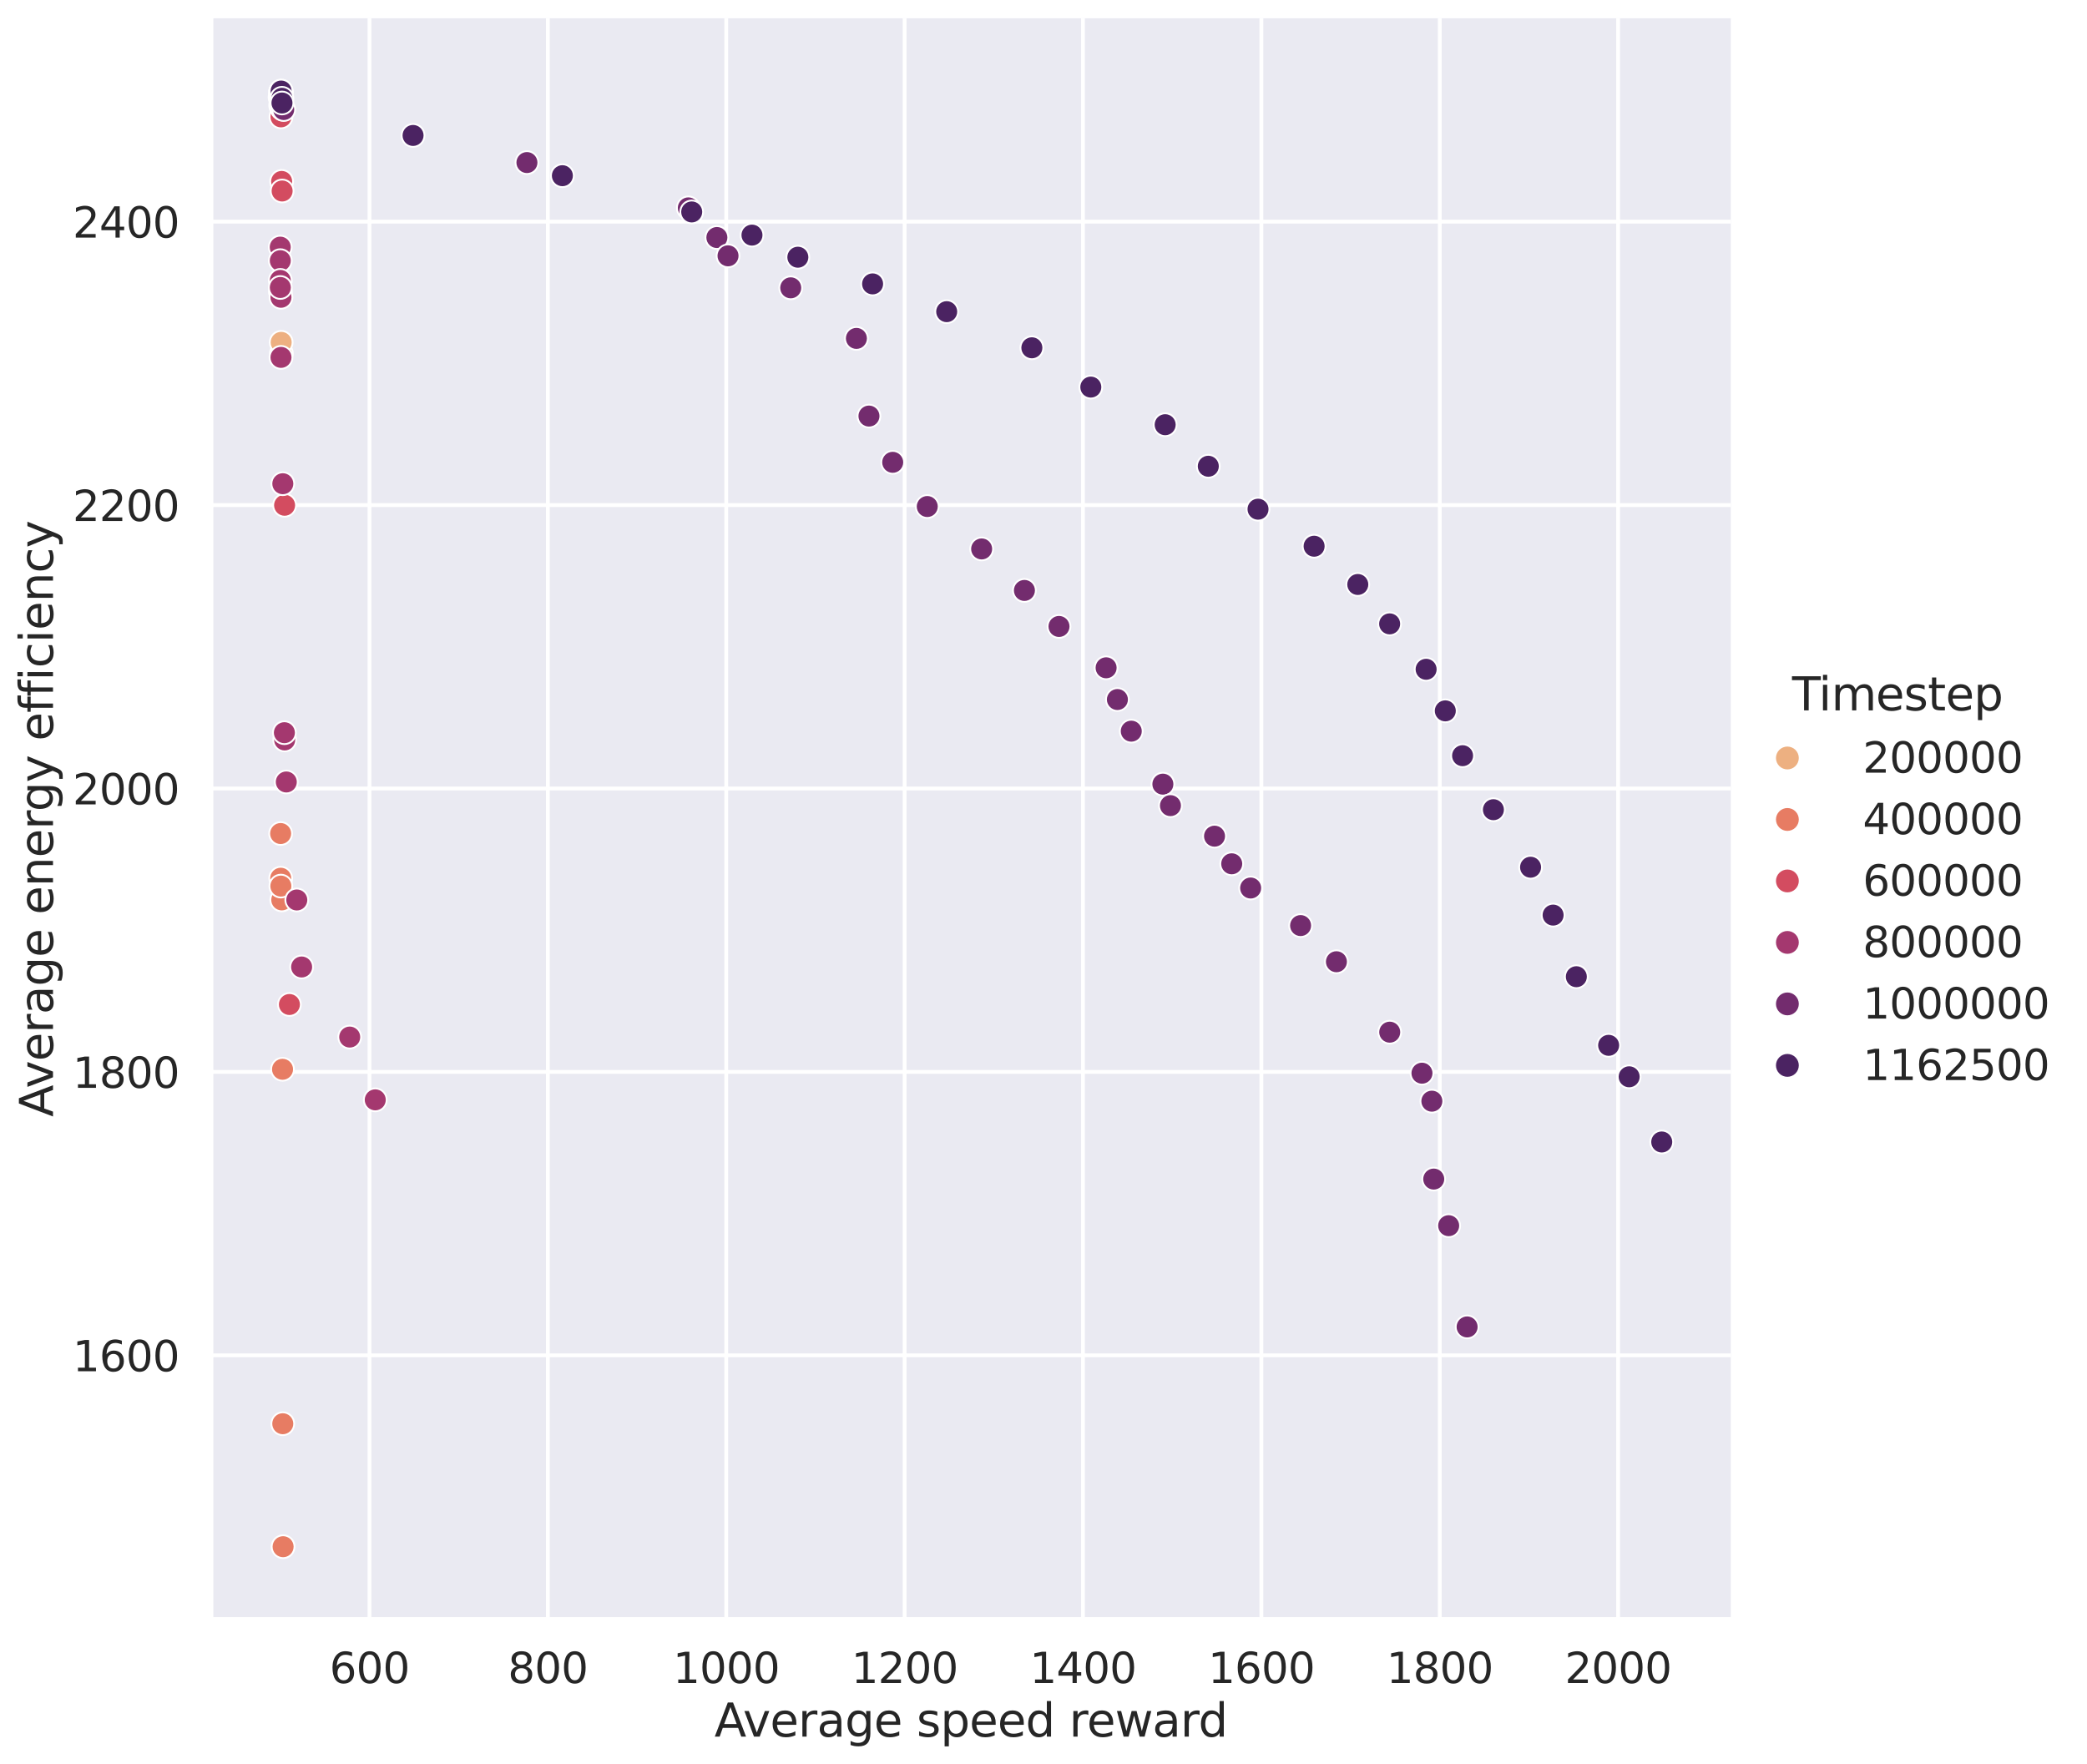 <?xml version="1.0" encoding="utf-8" standalone="no"?>
<!DOCTYPE svg PUBLIC "-//W3C//DTD SVG 1.1//EN"
  "http://www.w3.org/Graphics/SVG/1.1/DTD/svg11.dtd">
<svg xmlns:xlink="http://www.w3.org/1999/xlink" width="822.186pt" height="695.07pt" viewBox="0 0 822.186 695.07" xmlns="http://www.w3.org/2000/svg" version="1.1">
 <defs>
  <style type="text/css">*{stroke-linejoin: round; stroke-linecap: butt}</style>
 </defs>
 <g id="figure_1">
  <g id="patch_1">
   <path d="M 0 695.07 
L 822.186 695.07 
L 822.186 0 
L 0 0 
z
" style="fill: #ffffff"/>
  </g>
  <g id="axes_1">
   <g id="patch_2">
    <path d="M 83.113 637.98 
L 681.868 637.98 
L 681.868 7.2 
L 83.113 7.2 
z
" style="fill: #eaeaf2"/>
   </g>
   <g id="matplotlib.axis_1">
    <g id="xtick_1">
     <g id="line2d_1">
      <path d="M 145.56 637.98 
L 145.56 7.2 
" clip-path="url(#pd373521904)" style="fill: none; stroke: #ffffff; stroke-width: 1.5; stroke-linecap: round"/>
     </g>
     <g id="text_1">
      <!-- 600 -->
      <g style="fill: #262626" transform="translate(129.813 663.017) scale(0.165 -0.165)">
       <defs>
        <path id="DejaVuSans-36" d="M 2113 2584 
Q 1688 2584 1439 2293 
Q 1191 2003 1191 1497 
Q 1191 994 1439 701 
Q 1688 409 2113 409 
Q 2538 409 2786 701 
Q 3034 994 3034 1497 
Q 3034 2003 2786 2293 
Q 2538 2584 2113 2584 
z
M 3366 4563 
L 3366 3988 
Q 3128 4100 2886 4159 
Q 2644 4219 2406 4219 
Q 1781 4219 1451 3797 
Q 1122 3375 1075 2522 
Q 1259 2794 1537 2939 
Q 1816 3084 2150 3084 
Q 2853 3084 3261 2657 
Q 3669 2231 3669 1497 
Q 3669 778 3244 343 
Q 2819 -91 2113 -91 
Q 1303 -91 875 529 
Q 447 1150 447 2328 
Q 447 3434 972 4092 
Q 1497 4750 2381 4750 
Q 2619 4750 2861 4703 
Q 3103 4656 3366 4563 
z
" transform="scale(0.016)"/>
        <path id="DejaVuSans-30" d="M 2034 4250 
Q 1547 4250 1301 3770 
Q 1056 3291 1056 2328 
Q 1056 1369 1301 889 
Q 1547 409 2034 409 
Q 2525 409 2770 889 
Q 3016 1369 3016 2328 
Q 3016 3291 2770 3770 
Q 2525 4250 2034 4250 
z
M 2034 4750 
Q 2819 4750 3233 4129 
Q 3647 3509 3647 2328 
Q 3647 1150 3233 529 
Q 2819 -91 2034 -91 
Q 1250 -91 836 529 
Q 422 1150 422 2328 
Q 422 3509 836 4129 
Q 1250 4750 2034 4750 
z
" transform="scale(0.016)"/>
       </defs>
       <use xlink:href="#DejaVuSans-36"/>
       <use xlink:href="#DejaVuSans-30" x="63.623"/>
       <use xlink:href="#DejaVuSans-30" x="127.246"/>
      </g>
     </g>
    </g>
    <g id="xtick_2">
     <g id="line2d_2">
      <path d="M 215.833 637.98 
L 215.833 7.2 
" clip-path="url(#pd373521904)" style="fill: none; stroke: #ffffff; stroke-width: 1.5; stroke-linecap: round"/>
     </g>
     <g id="text_2">
      <!-- 800 -->
      <g style="fill: #262626" transform="translate(200.086 663.017) scale(0.165 -0.165)">
       <defs>
        <path id="DejaVuSans-38" d="M 2034 2216 
Q 1584 2216 1326 1975 
Q 1069 1734 1069 1313 
Q 1069 891 1326 650 
Q 1584 409 2034 409 
Q 2484 409 2743 651 
Q 3003 894 3003 1313 
Q 3003 1734 2745 1975 
Q 2488 2216 2034 2216 
z
M 1403 2484 
Q 997 2584 770 2862 
Q 544 3141 544 3541 
Q 544 4100 942 4425 
Q 1341 4750 2034 4750 
Q 2731 4750 3128 4425 
Q 3525 4100 3525 3541 
Q 3525 3141 3298 2862 
Q 3072 2584 2669 2484 
Q 3125 2378 3379 2068 
Q 3634 1759 3634 1313 
Q 3634 634 3220 271 
Q 2806 -91 2034 -91 
Q 1263 -91 848 271 
Q 434 634 434 1313 
Q 434 1759 690 2068 
Q 947 2378 1403 2484 
z
M 1172 3481 
Q 1172 3119 1398 2916 
Q 1625 2713 2034 2713 
Q 2441 2713 2670 2916 
Q 2900 3119 2900 3481 
Q 2900 3844 2670 4047 
Q 2441 4250 2034 4250 
Q 1625 4250 1398 4047 
Q 1172 3844 1172 3481 
z
" transform="scale(0.016)"/>
       </defs>
       <use xlink:href="#DejaVuSans-38"/>
       <use xlink:href="#DejaVuSans-30" x="63.623"/>
       <use xlink:href="#DejaVuSans-30" x="127.246"/>
      </g>
     </g>
    </g>
    <g id="xtick_3">
     <g id="line2d_3">
      <path d="M 286.106 637.98 
L 286.106 7.2 
" clip-path="url(#pd373521904)" style="fill: none; stroke: #ffffff; stroke-width: 1.5; stroke-linecap: round"/>
     </g>
     <g id="text_3">
      <!-- 1000 -->
      <g style="fill: #262626" transform="translate(265.109 663.017) scale(0.165 -0.165)">
       <defs>
        <path id="DejaVuSans-31" d="M 794 531 
L 1825 531 
L 1825 4091 
L 703 3866 
L 703 4441 
L 1819 4666 
L 2450 4666 
L 2450 531 
L 3481 531 
L 3481 0 
L 794 0 
L 794 531 
z
" transform="scale(0.016)"/>
       </defs>
       <use xlink:href="#DejaVuSans-31"/>
       <use xlink:href="#DejaVuSans-30" x="63.623"/>
       <use xlink:href="#DejaVuSans-30" x="127.246"/>
       <use xlink:href="#DejaVuSans-30" x="190.869"/>
      </g>
     </g>
    </g>
    <g id="xtick_4">
     <g id="line2d_4">
      <path d="M 356.379 637.98 
L 356.379 7.2 
" clip-path="url(#pd373521904)" style="fill: none; stroke: #ffffff; stroke-width: 1.5; stroke-linecap: round"/>
     </g>
     <g id="text_4">
      <!-- 1200 -->
      <g style="fill: #262626" transform="translate(335.382 663.017) scale(0.165 -0.165)">
       <defs>
        <path id="DejaVuSans-32" d="M 1228 531 
L 3431 531 
L 3431 0 
L 469 0 
L 469 531 
Q 828 903 1448 1529 
Q 2069 2156 2228 2338 
Q 2531 2678 2651 2914 
Q 2772 3150 2772 3378 
Q 2772 3750 2511 3984 
Q 2250 4219 1831 4219 
Q 1534 4219 1204 4116 
Q 875 4013 500 3803 
L 500 4441 
Q 881 4594 1212 4672 
Q 1544 4750 1819 4750 
Q 2544 4750 2975 4387 
Q 3406 4025 3406 3419 
Q 3406 3131 3298 2873 
Q 3191 2616 2906 2266 
Q 2828 2175 2409 1742 
Q 1991 1309 1228 531 
z
" transform="scale(0.016)"/>
       </defs>
       <use xlink:href="#DejaVuSans-31"/>
       <use xlink:href="#DejaVuSans-32" x="63.623"/>
       <use xlink:href="#DejaVuSans-30" x="127.246"/>
       <use xlink:href="#DejaVuSans-30" x="190.869"/>
      </g>
     </g>
    </g>
    <g id="xtick_5">
     <g id="line2d_5">
      <path d="M 426.652 637.98 
L 426.652 7.2 
" clip-path="url(#pd373521904)" style="fill: none; stroke: #ffffff; stroke-width: 1.5; stroke-linecap: round"/>
     </g>
     <g id="text_5">
      <!-- 1400 -->
      <g style="fill: #262626" transform="translate(405.655 663.017) scale(0.165 -0.165)">
       <defs>
        <path id="DejaVuSans-34" d="M 2419 4116 
L 825 1625 
L 2419 1625 
L 2419 4116 
z
M 2253 4666 
L 3047 4666 
L 3047 1625 
L 3713 1625 
L 3713 1100 
L 3047 1100 
L 3047 0 
L 2419 0 
L 2419 1100 
L 313 1100 
L 313 1709 
L 2253 4666 
z
" transform="scale(0.016)"/>
       </defs>
       <use xlink:href="#DejaVuSans-31"/>
       <use xlink:href="#DejaVuSans-34" x="63.623"/>
       <use xlink:href="#DejaVuSans-30" x="127.246"/>
       <use xlink:href="#DejaVuSans-30" x="190.869"/>
      </g>
     </g>
    </g>
    <g id="xtick_6">
     <g id="line2d_6">
      <path d="M 496.925 637.98 
L 496.925 7.2 
" clip-path="url(#pd373521904)" style="fill: none; stroke: #ffffff; stroke-width: 1.5; stroke-linecap: round"/>
     </g>
     <g id="text_6">
      <!-- 1600 -->
      <g style="fill: #262626" transform="translate(475.928 663.017) scale(0.165 -0.165)">
       <use xlink:href="#DejaVuSans-31"/>
       <use xlink:href="#DejaVuSans-36" x="63.623"/>
       <use xlink:href="#DejaVuSans-30" x="127.246"/>
       <use xlink:href="#DejaVuSans-30" x="190.869"/>
      </g>
     </g>
    </g>
    <g id="xtick_7">
     <g id="line2d_7">
      <path d="M 567.198 637.98 
L 567.198 7.2 
" clip-path="url(#pd373521904)" style="fill: none; stroke: #ffffff; stroke-width: 1.5; stroke-linecap: round"/>
     </g>
     <g id="text_7">
      <!-- 1800 -->
      <g style="fill: #262626" transform="translate(546.201 663.017) scale(0.165 -0.165)">
       <use xlink:href="#DejaVuSans-31"/>
       <use xlink:href="#DejaVuSans-38" x="63.623"/>
       <use xlink:href="#DejaVuSans-30" x="127.246"/>
       <use xlink:href="#DejaVuSans-30" x="190.869"/>
      </g>
     </g>
    </g>
    <g id="xtick_8">
     <g id="line2d_8">
      <path d="M 637.47 637.98 
L 637.47 7.2 
" clip-path="url(#pd373521904)" style="fill: none; stroke: #ffffff; stroke-width: 1.5; stroke-linecap: round"/>
     </g>
     <g id="text_8">
      <!-- 2000 -->
      <g style="fill: #262626" transform="translate(616.474 663.017) scale(0.165 -0.165)">
       <use xlink:href="#DejaVuSans-32"/>
       <use xlink:href="#DejaVuSans-30" x="63.623"/>
       <use xlink:href="#DejaVuSans-30" x="127.246"/>
       <use xlink:href="#DejaVuSans-30" x="190.869"/>
      </g>
     </g>
    </g>
    <g id="text_9">
     <!-- Average speed reward -->
     <g style="fill: #262626" transform="translate(281.453 684.126) scale(0.18 -0.18)">
      <defs>
       <path id="DejaVuSans-41" d="M 2188 4044 
L 1331 1722 
L 3047 1722 
L 2188 4044 
z
M 1831 4666 
L 2547 4666 
L 4325 0 
L 3669 0 
L 3244 1197 
L 1141 1197 
L 716 0 
L 50 0 
L 1831 4666 
z
" transform="scale(0.016)"/>
       <path id="DejaVuSans-76" d="M 191 3500 
L 800 3500 
L 1894 563 
L 2988 3500 
L 3597 3500 
L 2284 0 
L 1503 0 
L 191 3500 
z
" transform="scale(0.016)"/>
       <path id="DejaVuSans-65" d="M 3597 1894 
L 3597 1613 
L 953 1613 
Q 991 1019 1311 708 
Q 1631 397 2203 397 
Q 2534 397 2845 478 
Q 3156 559 3463 722 
L 3463 178 
Q 3153 47 2828 -22 
Q 2503 -91 2169 -91 
Q 1331 -91 842 396 
Q 353 884 353 1716 
Q 353 2575 817 3079 
Q 1281 3584 2069 3584 
Q 2775 3584 3186 3129 
Q 3597 2675 3597 1894 
z
M 3022 2063 
Q 3016 2534 2758 2815 
Q 2500 3097 2075 3097 
Q 1594 3097 1305 2825 
Q 1016 2553 972 2059 
L 3022 2063 
z
" transform="scale(0.016)"/>
       <path id="DejaVuSans-72" d="M 2631 2963 
Q 2534 3019 2420 3045 
Q 2306 3072 2169 3072 
Q 1681 3072 1420 2755 
Q 1159 2438 1159 1844 
L 1159 0 
L 581 0 
L 581 3500 
L 1159 3500 
L 1159 2956 
Q 1341 3275 1631 3429 
Q 1922 3584 2338 3584 
Q 2397 3584 2469 3576 
Q 2541 3569 2628 3553 
L 2631 2963 
z
" transform="scale(0.016)"/>
       <path id="DejaVuSans-61" d="M 2194 1759 
Q 1497 1759 1228 1600 
Q 959 1441 959 1056 
Q 959 750 1161 570 
Q 1363 391 1709 391 
Q 2188 391 2477 730 
Q 2766 1069 2766 1631 
L 2766 1759 
L 2194 1759 
z
M 3341 1997 
L 3341 0 
L 2766 0 
L 2766 531 
Q 2569 213 2275 61 
Q 1981 -91 1556 -91 
Q 1019 -91 701 211 
Q 384 513 384 1019 
Q 384 1609 779 1909 
Q 1175 2209 1959 2209 
L 2766 2209 
L 2766 2266 
Q 2766 2663 2505 2880 
Q 2244 3097 1772 3097 
Q 1472 3097 1187 3025 
Q 903 2953 641 2809 
L 641 3341 
Q 956 3463 1253 3523 
Q 1550 3584 1831 3584 
Q 2591 3584 2966 3190 
Q 3341 2797 3341 1997 
z
" transform="scale(0.016)"/>
       <path id="DejaVuSans-67" d="M 2906 1791 
Q 2906 2416 2648 2759 
Q 2391 3103 1925 3103 
Q 1463 3103 1205 2759 
Q 947 2416 947 1791 
Q 947 1169 1205 825 
Q 1463 481 1925 481 
Q 2391 481 2648 825 
Q 2906 1169 2906 1791 
z
M 3481 434 
Q 3481 -459 3084 -895 
Q 2688 -1331 1869 -1331 
Q 1566 -1331 1297 -1286 
Q 1028 -1241 775 -1147 
L 775 -588 
Q 1028 -725 1275 -790 
Q 1522 -856 1778 -856 
Q 2344 -856 2625 -561 
Q 2906 -266 2906 331 
L 2906 616 
Q 2728 306 2450 153 
Q 2172 0 1784 0 
Q 1141 0 747 490 
Q 353 981 353 1791 
Q 353 2603 747 3093 
Q 1141 3584 1784 3584 
Q 2172 3584 2450 3431 
Q 2728 3278 2906 2969 
L 2906 3500 
L 3481 3500 
L 3481 434 
z
" transform="scale(0.016)"/>
       <path id="DejaVuSans-20" transform="scale(0.016)"/>
       <path id="DejaVuSans-73" d="M 2834 3397 
L 2834 2853 
Q 2591 2978 2328 3040 
Q 2066 3103 1784 3103 
Q 1356 3103 1142 2972 
Q 928 2841 928 2578 
Q 928 2378 1081 2264 
Q 1234 2150 1697 2047 
L 1894 2003 
Q 2506 1872 2764 1633 
Q 3022 1394 3022 966 
Q 3022 478 2636 193 
Q 2250 -91 1575 -91 
Q 1294 -91 989 -36 
Q 684 19 347 128 
L 347 722 
Q 666 556 975 473 
Q 1284 391 1588 391 
Q 1994 391 2212 530 
Q 2431 669 2431 922 
Q 2431 1156 2273 1281 
Q 2116 1406 1581 1522 
L 1381 1569 
Q 847 1681 609 1914 
Q 372 2147 372 2553 
Q 372 3047 722 3315 
Q 1072 3584 1716 3584 
Q 2034 3584 2315 3537 
Q 2597 3491 2834 3397 
z
" transform="scale(0.016)"/>
       <path id="DejaVuSans-70" d="M 1159 525 
L 1159 -1331 
L 581 -1331 
L 581 3500 
L 1159 3500 
L 1159 2969 
Q 1341 3281 1617 3432 
Q 1894 3584 2278 3584 
Q 2916 3584 3314 3078 
Q 3713 2572 3713 1747 
Q 3713 922 3314 415 
Q 2916 -91 2278 -91 
Q 1894 -91 1617 61 
Q 1341 213 1159 525 
z
M 3116 1747 
Q 3116 2381 2855 2742 
Q 2594 3103 2138 3103 
Q 1681 3103 1420 2742 
Q 1159 2381 1159 1747 
Q 1159 1113 1420 752 
Q 1681 391 2138 391 
Q 2594 391 2855 752 
Q 3116 1113 3116 1747 
z
" transform="scale(0.016)"/>
       <path id="DejaVuSans-64" d="M 2906 2969 
L 2906 4863 
L 3481 4863 
L 3481 0 
L 2906 0 
L 2906 525 
Q 2725 213 2448 61 
Q 2172 -91 1784 -91 
Q 1150 -91 751 415 
Q 353 922 353 1747 
Q 353 2572 751 3078 
Q 1150 3584 1784 3584 
Q 2172 3584 2448 3432 
Q 2725 3281 2906 2969 
z
M 947 1747 
Q 947 1113 1208 752 
Q 1469 391 1925 391 
Q 2381 391 2643 752 
Q 2906 1113 2906 1747 
Q 2906 2381 2643 2742 
Q 2381 3103 1925 3103 
Q 1469 3103 1208 2742 
Q 947 2381 947 1747 
z
" transform="scale(0.016)"/>
       <path id="DejaVuSans-77" d="M 269 3500 
L 844 3500 
L 1563 769 
L 2278 3500 
L 2956 3500 
L 3675 769 
L 4391 3500 
L 4966 3500 
L 4050 0 
L 3372 0 
L 2619 2869 
L 1863 0 
L 1184 0 
L 269 3500 
z
" transform="scale(0.016)"/>
      </defs>
      <use xlink:href="#DejaVuSans-41"/>
      <use xlink:href="#DejaVuSans-76" x="62.533"/>
      <use xlink:href="#DejaVuSans-65" x="121.713"/>
      <use xlink:href="#DejaVuSans-72" x="183.236"/>
      <use xlink:href="#DejaVuSans-61" x="224.35"/>
      <use xlink:href="#DejaVuSans-67" x="285.629"/>
      <use xlink:href="#DejaVuSans-65" x="349.105"/>
      <use xlink:href="#DejaVuSans-20" x="410.629"/>
      <use xlink:href="#DejaVuSans-73" x="442.416"/>
      <use xlink:href="#DejaVuSans-70" x="494.516"/>
      <use xlink:href="#DejaVuSans-65" x="557.992"/>
      <use xlink:href="#DejaVuSans-65" x="619.516"/>
      <use xlink:href="#DejaVuSans-64" x="681.039"/>
      <use xlink:href="#DejaVuSans-20" x="744.516"/>
      <use xlink:href="#DejaVuSans-72" x="776.303"/>
      <use xlink:href="#DejaVuSans-65" x="815.166"/>
      <use xlink:href="#DejaVuSans-77" x="876.689"/>
      <use xlink:href="#DejaVuSans-61" x="958.477"/>
      <use xlink:href="#DejaVuSans-72" x="1019.756"/>
      <use xlink:href="#DejaVuSans-64" x="1059.119"/>
     </g>
    </g>
   </g>
   <g id="matplotlib.axis_2">
    <g id="ytick_1">
     <g id="line2d_9">
      <path d="M 83.113 533.918 
L 681.868 533.918 
" clip-path="url(#pd373521904)" style="fill: none; stroke: #ffffff; stroke-width: 1.5; stroke-linecap: round"/>
     </g>
     <g id="text_10">
      <!-- 1600 -->
      <g style="fill: #262626" transform="translate(28.621 540.187) scale(0.165 -0.165)">
       <use xlink:href="#DejaVuSans-31"/>
       <use xlink:href="#DejaVuSans-36" x="63.623"/>
       <use xlink:href="#DejaVuSans-30" x="127.246"/>
       <use xlink:href="#DejaVuSans-30" x="190.869"/>
      </g>
     </g>
    </g>
    <g id="ytick_2">
     <g id="line2d_10">
      <path d="M 83.113 422.269 
L 681.868 422.269 
" clip-path="url(#pd373521904)" style="fill: none; stroke: #ffffff; stroke-width: 1.5; stroke-linecap: round"/>
     </g>
     <g id="text_11">
      <!-- 1800 -->
      <g style="fill: #262626" transform="translate(28.621 428.537) scale(0.165 -0.165)">
       <use xlink:href="#DejaVuSans-31"/>
       <use xlink:href="#DejaVuSans-38" x="63.623"/>
       <use xlink:href="#DejaVuSans-30" x="127.246"/>
       <use xlink:href="#DejaVuSans-30" x="190.869"/>
      </g>
     </g>
    </g>
    <g id="ytick_3">
     <g id="line2d_11">
      <path d="M 83.113 310.619 
L 681.868 310.619 
" clip-path="url(#pd373521904)" style="fill: none; stroke: #ffffff; stroke-width: 1.5; stroke-linecap: round"/>
     </g>
     <g id="text_12">
      <!-- 2000 -->
      <g style="fill: #262626" transform="translate(28.621 316.888) scale(0.165 -0.165)">
       <use xlink:href="#DejaVuSans-32"/>
       <use xlink:href="#DejaVuSans-30" x="63.623"/>
       <use xlink:href="#DejaVuSans-30" x="127.246"/>
       <use xlink:href="#DejaVuSans-30" x="190.869"/>
      </g>
     </g>
    </g>
    <g id="ytick_4">
     <g id="line2d_12">
      <path d="M 83.113 198.969 
L 681.868 198.969 
" clip-path="url(#pd373521904)" style="fill: none; stroke: #ffffff; stroke-width: 1.5; stroke-linecap: round"/>
     </g>
     <g id="text_13">
      <!-- 2200 -->
      <g style="fill: #262626" transform="translate(28.621 205.238) scale(0.165 -0.165)">
       <use xlink:href="#DejaVuSans-32"/>
       <use xlink:href="#DejaVuSans-32" x="63.623"/>
       <use xlink:href="#DejaVuSans-30" x="127.246"/>
       <use xlink:href="#DejaVuSans-30" x="190.869"/>
      </g>
     </g>
    </g>
    <g id="ytick_5">
     <g id="line2d_13">
      <path d="M 83.113 87.32 
L 681.868 87.32 
" clip-path="url(#pd373521904)" style="fill: none; stroke: #ffffff; stroke-width: 1.5; stroke-linecap: round"/>
     </g>
     <g id="text_14">
      <!-- 2400 -->
      <g style="fill: #262626" transform="translate(28.621 93.588) scale(0.165 -0.165)">
       <use xlink:href="#DejaVuSans-32"/>
       <use xlink:href="#DejaVuSans-34" x="63.623"/>
       <use xlink:href="#DejaVuSans-30" x="127.246"/>
       <use xlink:href="#DejaVuSans-30" x="190.869"/>
      </g>
     </g>
    </g>
    <g id="text_15">
     <!-- Average energy efficiency -->
     <g style="fill: #262626" transform="translate(20.877 439.973) rotate(-90) scale(0.18 -0.18)">
      <defs>
       <path id="DejaVuSans-6e" d="M 3513 2113 
L 3513 0 
L 2938 0 
L 2938 2094 
Q 2938 2591 2744 2837 
Q 2550 3084 2163 3084 
Q 1697 3084 1428 2787 
Q 1159 2491 1159 1978 
L 1159 0 
L 581 0 
L 581 3500 
L 1159 3500 
L 1159 2956 
Q 1366 3272 1645 3428 
Q 1925 3584 2291 3584 
Q 2894 3584 3203 3211 
Q 3513 2838 3513 2113 
z
" transform="scale(0.016)"/>
       <path id="DejaVuSans-79" d="M 2059 -325 
Q 1816 -950 1584 -1140 
Q 1353 -1331 966 -1331 
L 506 -1331 
L 506 -850 
L 844 -850 
Q 1081 -850 1212 -737 
Q 1344 -625 1503 -206 
L 1606 56 
L 191 3500 
L 800 3500 
L 1894 763 
L 2988 3500 
L 3597 3500 
L 2059 -325 
z
" transform="scale(0.016)"/>
       <path id="DejaVuSans-66" d="M 2375 4863 
L 2375 4384 
L 1825 4384 
Q 1516 4384 1395 4259 
Q 1275 4134 1275 3809 
L 1275 3500 
L 2222 3500 
L 2222 3053 
L 1275 3053 
L 1275 0 
L 697 0 
L 697 3053 
L 147 3053 
L 147 3500 
L 697 3500 
L 697 3744 
Q 697 4328 969 4595 
Q 1241 4863 1831 4863 
L 2375 4863 
z
" transform="scale(0.016)"/>
       <path id="DejaVuSans-69" d="M 603 3500 
L 1178 3500 
L 1178 0 
L 603 0 
L 603 3500 
z
M 603 4863 
L 1178 4863 
L 1178 4134 
L 603 4134 
L 603 4863 
z
" transform="scale(0.016)"/>
       <path id="DejaVuSans-63" d="M 3122 3366 
L 3122 2828 
Q 2878 2963 2633 3030 
Q 2388 3097 2138 3097 
Q 1578 3097 1268 2742 
Q 959 2388 959 1747 
Q 959 1106 1268 751 
Q 1578 397 2138 397 
Q 2388 397 2633 464 
Q 2878 531 3122 666 
L 3122 134 
Q 2881 22 2623 -34 
Q 2366 -91 2075 -91 
Q 1284 -91 818 406 
Q 353 903 353 1747 
Q 353 2603 823 3093 
Q 1294 3584 2113 3584 
Q 2378 3584 2631 3529 
Q 2884 3475 3122 3366 
z
" transform="scale(0.016)"/>
      </defs>
      <use xlink:href="#DejaVuSans-41"/>
      <use xlink:href="#DejaVuSans-76" x="62.533"/>
      <use xlink:href="#DejaVuSans-65" x="121.713"/>
      <use xlink:href="#DejaVuSans-72" x="183.236"/>
      <use xlink:href="#DejaVuSans-61" x="224.35"/>
      <use xlink:href="#DejaVuSans-67" x="285.629"/>
      <use xlink:href="#DejaVuSans-65" x="349.105"/>
      <use xlink:href="#DejaVuSans-20" x="410.629"/>
      <use xlink:href="#DejaVuSans-65" x="442.416"/>
      <use xlink:href="#DejaVuSans-6e" x="503.939"/>
      <use xlink:href="#DejaVuSans-65" x="567.318"/>
      <use xlink:href="#DejaVuSans-72" x="628.842"/>
      <use xlink:href="#DejaVuSans-67" x="668.205"/>
      <use xlink:href="#DejaVuSans-79" x="731.682"/>
      <use xlink:href="#DejaVuSans-20" x="790.861"/>
      <use xlink:href="#DejaVuSans-65" x="822.648"/>
      <use xlink:href="#DejaVuSans-66" x="884.172"/>
      <use xlink:href="#DejaVuSans-66" x="919.377"/>
      <use xlink:href="#DejaVuSans-69" x="954.582"/>
      <use xlink:href="#DejaVuSans-63" x="982.365"/>
      <use xlink:href="#DejaVuSans-69" x="1037.346"/>
      <use xlink:href="#DejaVuSans-65" x="1065.129"/>
      <use xlink:href="#DejaVuSans-6e" x="1126.652"/>
      <use xlink:href="#DejaVuSans-63" x="1190.031"/>
      <use xlink:href="#DejaVuSans-79" x="1245.012"/>
     </g>
    </g>
   </g>
   <g id="PathCollection_1">
    <defs>
     <path id="C0_0_408906f470" d="M 0 4.5 
C 1.193 4.5 2.338 4.026 3.182 3.182 
C 4.026 2.338 4.5 1.193 4.5 -0 
C 4.5 -1.193 4.026 -2.338 3.182 -3.182 
C 2.338 -4.026 1.193 -4.5 0 -4.5 
C -1.193 -4.5 -2.338 -4.026 -3.182 -3.182 
C -4.026 -2.338 -4.5 -1.193 -4.5 0 
C -4.5 1.193 -4.026 2.338 -3.182 3.182 
C -2.338 4.026 -1.193 4.5 0 4.5 
z
"/>
    </defs>
    <g clip-path="url(#pd373521904)">
     <use xlink:href="#C0_0_408906f470" x="110.858" y="139.242" style="fill: #edb081; stroke: #ffffff; stroke-width: 0.72"/>
    </g>
    <g clip-path="url(#pd373521904)">
     <use xlink:href="#C0_0_408906f470" x="110.772" y="134.871" style="fill: #edb081; stroke: #ffffff; stroke-width: 0.72"/>
    </g>
    <g clip-path="url(#pd373521904)">
     <use xlink:href="#C0_0_408906f470" x="111.002" y="354.501" style="fill: #e77c63; stroke: #ffffff; stroke-width: 0.72"/>
    </g>
    <g clip-path="url(#pd373521904)">
     <use xlink:href="#C0_0_408906f470" x="111.309" y="421.236" style="fill: #e77c63; stroke: #ffffff; stroke-width: 0.72"/>
    </g>
    <g clip-path="url(#pd373521904)">
     <use xlink:href="#C0_0_408906f470" x="111.402" y="560.864" style="fill: #e77c63; stroke: #ffffff; stroke-width: 0.72"/>
    </g>
    <g clip-path="url(#pd373521904)">
     <use xlink:href="#C0_0_408906f470" x="111.531" y="609.308" style="fill: #e77c63; stroke: #ffffff; stroke-width: 0.72"/>
    </g>
    <g clip-path="url(#pd373521904)">
     <use xlink:href="#C0_0_408906f470" x="110.595" y="345.972" style="fill: #e77c63; stroke: #ffffff; stroke-width: 0.72"/>
    </g>
    <g clip-path="url(#pd373521904)">
     <use xlink:href="#C0_0_408906f470" x="110.557" y="328.362" style="fill: #e77c63; stroke: #ffffff; stroke-width: 0.72"/>
    </g>
    <g clip-path="url(#pd373521904)">
     <use xlink:href="#C0_0_408906f470" x="110.648" y="349.069" style="fill: #e77c63; stroke: #ffffff; stroke-width: 0.72"/>
    </g>
    <g clip-path="url(#pd373521904)">
     <use xlink:href="#C0_0_408906f470" x="114.019" y="395.711" style="fill: #d34c60; stroke: #ffffff; stroke-width: 0.72"/>
    </g>
    <g clip-path="url(#pd373521904)">
     <use xlink:href="#C0_0_408906f470" x="112.118" y="199.039" style="fill: #d34c60; stroke: #ffffff; stroke-width: 0.72"/>
    </g>
    <g clip-path="url(#pd373521904)">
     <use xlink:href="#C0_0_408906f470" x="110.329" y="38.312" style="fill: #d34c60; stroke: #ffffff; stroke-width: 0.72"/>
    </g>
    <g clip-path="url(#pd373521904)">
     <use xlink:href="#C0_0_408906f470" x="110.498" y="38.354" style="fill: #d34c60; stroke: #ffffff; stroke-width: 0.72"/>
    </g>
    <g clip-path="url(#pd373521904)">
     <use xlink:href="#C0_0_408906f470" x="110.565" y="41.413" style="fill: #d34c60; stroke: #ffffff; stroke-width: 0.72"/>
    </g>
    <g clip-path="url(#pd373521904)">
     <use xlink:href="#C0_0_408906f470" x="110.7" y="46.036" style="fill: #d34c60; stroke: #ffffff; stroke-width: 0.72"/>
    </g>
    <g clip-path="url(#pd373521904)">
     <use xlink:href="#C0_0_408906f470" x="110.957" y="71.473" style="fill: #d34c60; stroke: #ffffff; stroke-width: 0.72"/>
    </g>
    <g clip-path="url(#pd373521904)">
     <use xlink:href="#C0_0_408906f470" x="111.145" y="75.24" style="fill: #d34c60; stroke: #ffffff; stroke-width: 0.72"/>
    </g>
    <g clip-path="url(#pd373521904)">
     <use xlink:href="#C0_0_408906f470" x="110.407" y="97.353" style="fill: #a4386f; stroke: #ffffff; stroke-width: 0.72"/>
    </g>
    <g clip-path="url(#pd373521904)">
     <use xlink:href="#C0_0_408906f470" x="110.425" y="102.682" style="fill: #a4386f; stroke: #ffffff; stroke-width: 0.72"/>
    </g>
    <g clip-path="url(#pd373521904)">
     <use xlink:href="#C0_0_408906f470" x="110.455" y="114.845" style="fill: #a4386f; stroke: #ffffff; stroke-width: 0.72"/>
    </g>
    <g clip-path="url(#pd373521904)">
     <use xlink:href="#C0_0_408906f470" x="111.417" y="190.554" style="fill: #a4386f; stroke: #ffffff; stroke-width: 0.72"/>
    </g>
    <g clip-path="url(#pd373521904)">
     <use xlink:href="#C0_0_408906f470" x="110.698" y="140.787" style="fill: #a4386f; stroke: #ffffff; stroke-width: 0.72"/>
    </g>
    <g clip-path="url(#pd373521904)">
     <use xlink:href="#C0_0_408906f470" x="110.689" y="117.109" style="fill: #a4386f; stroke: #ffffff; stroke-width: 0.72"/>
    </g>
    <g clip-path="url(#pd373521904)">
     <use xlink:href="#C0_0_408906f470" x="110.427" y="110.463" style="fill: #a4386f; stroke: #ffffff; stroke-width: 0.72"/>
    </g>
    <g clip-path="url(#pd373521904)">
     <use xlink:href="#C0_0_408906f470" x="110.434" y="113.25" style="fill: #a4386f; stroke: #ffffff; stroke-width: 0.72"/>
    </g>
    <g clip-path="url(#pd373521904)">
     <use xlink:href="#C0_0_408906f470" x="112.152" y="291.493" style="fill: #a4386f; stroke: #ffffff; stroke-width: 0.72"/>
    </g>
    <g clip-path="url(#pd373521904)">
     <use xlink:href="#C0_0_408906f470" x="137.771" y="408.544" style="fill: #a4386f; stroke: #ffffff; stroke-width: 0.72"/>
    </g>
    <g clip-path="url(#pd373521904)">
     <use xlink:href="#C0_0_408906f470" x="112.034" y="288.638" style="fill: #a4386f; stroke: #ffffff; stroke-width: 0.72"/>
    </g>
    <g clip-path="url(#pd373521904)">
     <use xlink:href="#C0_0_408906f470" x="147.835" y="433.275" style="fill: #a4386f; stroke: #ffffff; stroke-width: 0.72"/>
    </g>
    <g clip-path="url(#pd373521904)">
     <use xlink:href="#C0_0_408906f470" x="112.79" y="308.05" style="fill: #a4386f; stroke: #ffffff; stroke-width: 0.72"/>
    </g>
    <g clip-path="url(#pd373521904)">
     <use xlink:href="#C0_0_408906f470" x="116.921" y="354.536" style="fill: #a4386f; stroke: #ffffff; stroke-width: 0.72"/>
    </g>
    <g clip-path="url(#pd373521904)">
     <use xlink:href="#C0_0_408906f470" x="118.829" y="380.934" style="fill: #a4386f; stroke: #ffffff; stroke-width: 0.72"/>
    </g>
    <g clip-path="url(#pd373521904)">
     <use xlink:href="#C0_0_408906f470" x="110.689" y="37.678" style="fill: #732c6e; stroke: #ffffff; stroke-width: 0.72"/>
    </g>
    <g clip-path="url(#pd373521904)">
     <use xlink:href="#C0_0_408906f470" x="110.551" y="36.305" style="fill: #732c6e; stroke: #ffffff; stroke-width: 0.72"/>
    </g>
    <g clip-path="url(#pd373521904)">
     <use xlink:href="#C0_0_408906f470" x="110.532" y="36.151" style="fill: #732c6e; stroke: #ffffff; stroke-width: 0.72"/>
    </g>
    <g clip-path="url(#pd373521904)">
     <use xlink:href="#C0_0_408906f470" x="110.574" y="36.798" style="fill: #732c6e; stroke: #ffffff; stroke-width: 0.72"/>
    </g>
    <g clip-path="url(#pd373521904)">
     <use xlink:href="#C0_0_408906f470" x="110.732" y="39.598" style="fill: #732c6e; stroke: #ffffff; stroke-width: 0.72"/>
    </g>
    <g clip-path="url(#pd373521904)">
     <use xlink:href="#C0_0_408906f470" x="110.765" y="42.03" style="fill: #732c6e; stroke: #ffffff; stroke-width: 0.72"/>
    </g>
    <g clip-path="url(#pd373521904)">
     <use xlink:href="#C0_0_408906f470" x="111.26" y="42.925" style="fill: #732c6e; stroke: #ffffff; stroke-width: 0.72"/>
    </g>
    <g clip-path="url(#pd373521904)">
     <use xlink:href="#C0_0_408906f470" x="111.773" y="43.15" style="fill: #732c6e; stroke: #ffffff; stroke-width: 0.72"/>
    </g>
    <g clip-path="url(#pd373521904)">
     <use xlink:href="#C0_0_408906f470" x="207.588" y="64.04" style="fill: #732c6e; stroke: #ffffff; stroke-width: 0.72"/>
    </g>
    <g clip-path="url(#pd373521904)">
     <use xlink:href="#C0_0_408906f470" x="271.174" y="81.895" style="fill: #732c6e; stroke: #ffffff; stroke-width: 0.72"/>
    </g>
    <g clip-path="url(#pd373521904)">
     <use xlink:href="#C0_0_408906f470" x="282.418" y="93.567" style="fill: #732c6e; stroke: #ffffff; stroke-width: 0.72"/>
    </g>
    <g clip-path="url(#pd373521904)">
     <use xlink:href="#C0_0_408906f470" x="286.811" y="100.779" style="fill: #732c6e; stroke: #ffffff; stroke-width: 0.72"/>
    </g>
    <g clip-path="url(#pd373521904)">
     <use xlink:href="#C0_0_408906f470" x="311.513" y="113.385" style="fill: #732c6e; stroke: #ffffff; stroke-width: 0.72"/>
    </g>
    <g clip-path="url(#pd373521904)">
     <use xlink:href="#C0_0_408906f470" x="337.387" y="133.309" style="fill: #732c6e; stroke: #ffffff; stroke-width: 0.72"/>
    </g>
    <g clip-path="url(#pd373521904)">
     <use xlink:href="#C0_0_408906f470" x="342.336" y="163.907" style="fill: #732c6e; stroke: #ffffff; stroke-width: 0.72"/>
    </g>
    <g clip-path="url(#pd373521904)">
     <use xlink:href="#C0_0_408906f470" x="351.688" y="182.125" style="fill: #732c6e; stroke: #ffffff; stroke-width: 0.72"/>
    </g>
    <g clip-path="url(#pd373521904)">
     <use xlink:href="#C0_0_408906f470" x="365.299" y="199.542" style="fill: #732c6e; stroke: #ffffff; stroke-width: 0.72"/>
    </g>
    <g clip-path="url(#pd373521904)">
     <use xlink:href="#C0_0_408906f470" x="386.727" y="216.248" style="fill: #732c6e; stroke: #ffffff; stroke-width: 0.72"/>
    </g>
    <g clip-path="url(#pd373521904)">
     <use xlink:href="#C0_0_408906f470" x="403.576" y="232.594" style="fill: #732c6e; stroke: #ffffff; stroke-width: 0.72"/>
    </g>
    <g clip-path="url(#pd373521904)">
     <use xlink:href="#C0_0_408906f470" x="417.201" y="246.784" style="fill: #732c6e; stroke: #ffffff; stroke-width: 0.72"/>
    </g>
    <g clip-path="url(#pd373521904)">
     <use xlink:href="#C0_0_408906f470" x="435.762" y="263.074" style="fill: #732c6e; stroke: #ffffff; stroke-width: 0.72"/>
    </g>
    <g clip-path="url(#pd373521904)">
     <use xlink:href="#C0_0_408906f470" x="440.209" y="275.573" style="fill: #732c6e; stroke: #ffffff; stroke-width: 0.72"/>
    </g>
    <g clip-path="url(#pd373521904)">
     <use xlink:href="#C0_0_408906f470" x="445.672" y="288.035" style="fill: #732c6e; stroke: #ffffff; stroke-width: 0.72"/>
    </g>
    <g clip-path="url(#pd373521904)">
     <use xlink:href="#C0_0_408906f470" x="458.122" y="308.908" style="fill: #732c6e; stroke: #ffffff; stroke-width: 0.72"/>
    </g>
    <g clip-path="url(#pd373521904)">
     <use xlink:href="#C0_0_408906f470" x="461.106" y="317.371" style="fill: #732c6e; stroke: #ffffff; stroke-width: 0.72"/>
    </g>
    <g clip-path="url(#pd373521904)">
     <use xlink:href="#C0_0_408906f470" x="478.474" y="329.401" style="fill: #732c6e; stroke: #ffffff; stroke-width: 0.72"/>
    </g>
    <g clip-path="url(#pd373521904)">
     <use xlink:href="#C0_0_408906f470" x="485.245" y="340.284" style="fill: #732c6e; stroke: #ffffff; stroke-width: 0.72"/>
    </g>
    <g clip-path="url(#pd373521904)">
     <use xlink:href="#C0_0_408906f470" x="492.698" y="349.826" style="fill: #732c6e; stroke: #ffffff; stroke-width: 0.72"/>
    </g>
    <g clip-path="url(#pd373521904)">
     <use xlink:href="#C0_0_408906f470" x="512.381" y="364.621" style="fill: #732c6e; stroke: #ffffff; stroke-width: 0.72"/>
    </g>
    <g clip-path="url(#pd373521904)">
     <use xlink:href="#C0_0_408906f470" x="526.491" y="378.867" style="fill: #732c6e; stroke: #ffffff; stroke-width: 0.72"/>
    </g>
    <g clip-path="url(#pd373521904)">
     <use xlink:href="#C0_0_408906f470" x="547.492" y="406.613" style="fill: #732c6e; stroke: #ffffff; stroke-width: 0.72"/>
    </g>
    <g clip-path="url(#pd373521904)">
     <use xlink:href="#C0_0_408906f470" x="560.195" y="422.775" style="fill: #732c6e; stroke: #ffffff; stroke-width: 0.72"/>
    </g>
    <g clip-path="url(#pd373521904)">
     <use xlink:href="#C0_0_408906f470" x="564.095" y="433.794" style="fill: #732c6e; stroke: #ffffff; stroke-width: 0.72"/>
    </g>
    <g clip-path="url(#pd373521904)">
     <use xlink:href="#C0_0_408906f470" x="564.828" y="464.483" style="fill: #732c6e; stroke: #ffffff; stroke-width: 0.72"/>
    </g>
    <g clip-path="url(#pd373521904)">
     <use xlink:href="#C0_0_408906f470" x="570.713" y="482.845" style="fill: #732c6e; stroke: #ffffff; stroke-width: 0.72"/>
    </g>
    <g clip-path="url(#pd373521904)">
     <use xlink:href="#C0_0_408906f470" x="577.978" y="522.729" style="fill: #732c6e; stroke: #ffffff; stroke-width: 0.72"/>
    </g>
    <g clip-path="url(#pd373521904)">
     <use xlink:href="#C0_0_408906f470" x="110.777" y="36.401" style="fill: #4b2362; stroke: #ffffff; stroke-width: 0.72"/>
    </g>
    <g clip-path="url(#pd373521904)">
     <use xlink:href="#C0_0_408906f470" x="110.758" y="35.961" style="fill: #4b2362; stroke: #ffffff; stroke-width: 0.72"/>
    </g>
    <g clip-path="url(#pd373521904)">
     <use xlink:href="#C0_0_408906f470" x="110.753" y="35.872" style="fill: #4b2362; stroke: #ffffff; stroke-width: 0.72"/>
    </g>
    <g clip-path="url(#pd373521904)">
     <use xlink:href="#C0_0_408906f470" x="111.071" y="38.722" style="fill: #4b2362; stroke: #ffffff; stroke-width: 0.72"/>
    </g>
    <g clip-path="url(#pd373521904)">
     <use xlink:href="#C0_0_408906f470" x="111.084" y="40.57" style="fill: #4b2362; stroke: #ffffff; stroke-width: 0.72"/>
    </g>
    <g clip-path="url(#pd373521904)">
     <use xlink:href="#C0_0_408906f470" x="162.728" y="53.353" style="fill: #4b2362; stroke: #ffffff; stroke-width: 0.72"/>
    </g>
    <g clip-path="url(#pd373521904)">
     <use xlink:href="#C0_0_408906f470" x="221.556" y="69.213" style="fill: #4b2362; stroke: #ffffff; stroke-width: 0.72"/>
    </g>
    <g clip-path="url(#pd373521904)">
     <use xlink:href="#C0_0_408906f470" x="272.504" y="83.487" style="fill: #4b2362; stroke: #ffffff; stroke-width: 0.72"/>
    </g>
    <g clip-path="url(#pd373521904)">
     <use xlink:href="#C0_0_408906f470" x="296.247" y="92.617" style="fill: #4b2362; stroke: #ffffff; stroke-width: 0.72"/>
    </g>
    <g clip-path="url(#pd373521904)">
     <use xlink:href="#C0_0_408906f470" x="314.32" y="101.325" style="fill: #4b2362; stroke: #ffffff; stroke-width: 0.72"/>
    </g>
    <g clip-path="url(#pd373521904)">
     <use xlink:href="#C0_0_408906f470" x="343.766" y="111.838" style="fill: #4b2362; stroke: #ffffff; stroke-width: 0.72"/>
    </g>
    <g clip-path="url(#pd373521904)">
     <use xlink:href="#C0_0_408906f470" x="372.955" y="122.776" style="fill: #4b2362; stroke: #ffffff; stroke-width: 0.72"/>
    </g>
    <g clip-path="url(#pd373521904)">
     <use xlink:href="#C0_0_408906f470" x="406.511" y="137.008" style="fill: #4b2362; stroke: #ffffff; stroke-width: 0.72"/>
    </g>
    <g clip-path="url(#pd373521904)">
     <use xlink:href="#C0_0_408906f470" x="429.733" y="152.49" style="fill: #4b2362; stroke: #ffffff; stroke-width: 0.72"/>
    </g>
    <g clip-path="url(#pd373521904)">
     <use xlink:href="#C0_0_408906f470" x="459.023" y="167.307" style="fill: #4b2362; stroke: #ffffff; stroke-width: 0.72"/>
    </g>
    <g clip-path="url(#pd373521904)">
     <use xlink:href="#C0_0_408906f470" x="476.017" y="183.673" style="fill: #4b2362; stroke: #ffffff; stroke-width: 0.72"/>
    </g>
    <g clip-path="url(#pd373521904)">
     <use xlink:href="#C0_0_408906f470" x="495.606" y="200.592" style="fill: #4b2362; stroke: #ffffff; stroke-width: 0.72"/>
    </g>
    <g clip-path="url(#pd373521904)">
     <use xlink:href="#C0_0_408906f470" x="517.705" y="215.177" style="fill: #4b2362; stroke: #ffffff; stroke-width: 0.72"/>
    </g>
    <g clip-path="url(#pd373521904)">
     <use xlink:href="#C0_0_408906f470" x="534.908" y="230.248" style="fill: #4b2362; stroke: #ffffff; stroke-width: 0.72"/>
    </g>
    <g clip-path="url(#pd373521904)">
     <use xlink:href="#C0_0_408906f470" x="547.46" y="245.766" style="fill: #4b2362; stroke: #ffffff; stroke-width: 0.72"/>
    </g>
    <g clip-path="url(#pd373521904)">
     <use xlink:href="#C0_0_408906f470" x="561.832" y="263.658" style="fill: #4b2362; stroke: #ffffff; stroke-width: 0.72"/>
    </g>
    <g clip-path="url(#pd373521904)">
     <use xlink:href="#C0_0_408906f470" x="569.385" y="280.037" style="fill: #4b2362; stroke: #ffffff; stroke-width: 0.72"/>
    </g>
    <g clip-path="url(#pd373521904)">
     <use xlink:href="#C0_0_408906f470" x="576.195" y="297.697" style="fill: #4b2362; stroke: #ffffff; stroke-width: 0.72"/>
    </g>
    <g clip-path="url(#pd373521904)">
     <use xlink:href="#C0_0_408906f470" x="588.336" y="318.973" style="fill: #4b2362; stroke: #ffffff; stroke-width: 0.72"/>
    </g>
    <g clip-path="url(#pd373521904)">
     <use xlink:href="#C0_0_408906f470" x="602.981" y="341.634" style="fill: #4b2362; stroke: #ffffff; stroke-width: 0.72"/>
    </g>
    <g clip-path="url(#pd373521904)">
     <use xlink:href="#C0_0_408906f470" x="611.859" y="360.493" style="fill: #4b2362; stroke: #ffffff; stroke-width: 0.72"/>
    </g>
    <g clip-path="url(#pd373521904)">
     <use xlink:href="#C0_0_408906f470" x="621.012" y="384.768" style="fill: #4b2362; stroke: #ffffff; stroke-width: 0.72"/>
    </g>
    <g clip-path="url(#pd373521904)">
     <use xlink:href="#C0_0_408906f470" x="633.73" y="411.794" style="fill: #4b2362; stroke: #ffffff; stroke-width: 0.72"/>
    </g>
    <g clip-path="url(#pd373521904)">
     <use xlink:href="#C0_0_408906f470" x="641.816" y="424.191" style="fill: #4b2362; stroke: #ffffff; stroke-width: 0.72"/>
    </g>
    <g clip-path="url(#pd373521904)">
     <use xlink:href="#C0_0_408906f470" x="654.652" y="449.872" style="fill: #4b2362; stroke: #ffffff; stroke-width: 0.72"/>
    </g>
   </g>
   <g id="line2d_14"/>
   <g id="line2d_15"/>
   <g id="line2d_16"/>
   <g id="line2d_17"/>
   <g id="line2d_18"/>
   <g id="line2d_19"/>
   <g id="patch_3">
    <path d="M 83.113 637.98 
L 83.113 7.2 
" style="fill: none; stroke: #ffffff; stroke-width: 1.875; stroke-linejoin: miter; stroke-linecap: square"/>
   </g>
   <g id="patch_4">
    <path d="M 83.113 637.98 
L 681.868 637.98 
" style="fill: none; stroke: #ffffff; stroke-width: 1.875; stroke-linejoin: miter; stroke-linecap: square"/>
   </g>
  </g>
  <g id="legend_1">
   <g id="text_16">
    <!-- Timestep -->
    <g style="fill: #262626" transform="translate(706.004 279.845) scale(0.18 -0.18)">
     <defs>
      <path id="DejaVuSans-54" d="M -19 4666 
L 3928 4666 
L 3928 4134 
L 2272 4134 
L 2272 0 
L 1638 0 
L 1638 4134 
L -19 4134 
L -19 4666 
z
" transform="scale(0.016)"/>
      <path id="DejaVuSans-6d" d="M 3328 2828 
Q 3544 3216 3844 3400 
Q 4144 3584 4550 3584 
Q 5097 3584 5394 3201 
Q 5691 2819 5691 2113 
L 5691 0 
L 5113 0 
L 5113 2094 
Q 5113 2597 4934 2840 
Q 4756 3084 4391 3084 
Q 3944 3084 3684 2787 
Q 3425 2491 3425 1978 
L 3425 0 
L 2847 0 
L 2847 2094 
Q 2847 2600 2669 2842 
Q 2491 3084 2119 3084 
Q 1678 3084 1418 2786 
Q 1159 2488 1159 1978 
L 1159 0 
L 581 0 
L 581 3500 
L 1159 3500 
L 1159 2956 
Q 1356 3278 1631 3431 
Q 1906 3584 2284 3584 
Q 2666 3584 2933 3390 
Q 3200 3197 3328 2828 
z
" transform="scale(0.016)"/>
      <path id="DejaVuSans-74" d="M 1172 4494 
L 1172 3500 
L 2356 3500 
L 2356 3053 
L 1172 3053 
L 1172 1153 
Q 1172 725 1289 603 
Q 1406 481 1766 481 
L 2356 481 
L 2356 0 
L 1766 0 
Q 1100 0 847 248 
Q 594 497 594 1153 
L 594 3053 
L 172 3053 
L 172 3500 
L 594 3500 
L 594 4494 
L 1172 4494 
z
" transform="scale(0.016)"/>
     </defs>
     <use xlink:href="#DejaVuSans-54"/>
     <use xlink:href="#DejaVuSans-69" x="57.959"/>
     <use xlink:href="#DejaVuSans-6d" x="85.742"/>
     <use xlink:href="#DejaVuSans-65" x="183.154"/>
     <use xlink:href="#DejaVuSans-73" x="244.678"/>
     <use xlink:href="#DejaVuSans-74" x="296.777"/>
     <use xlink:href="#DejaVuSans-65" x="335.986"/>
     <use xlink:href="#DejaVuSans-70" x="397.51"/>
    </g>
   </g>
   <g id="line2d_20">
    <defs>
     <path id="m08be2c82d4" d="M 0 4.5 
C 1.193 4.5 2.338 4.026 3.182 3.182 
C 4.026 2.338 4.5 1.193 4.5 0 
C 4.5 -1.193 4.026 -2.338 3.182 -3.182 
C 2.338 -4.026 1.193 -4.5 0 -4.5 
C -1.193 -4.5 -2.338 -4.026 -3.182 -3.182 
C -4.026 -2.338 -4.5 -1.193 -4.5 0 
C -4.5 1.193 -4.026 2.338 -3.182 3.182 
C -2.338 4.026 -1.193 4.5 0 4.5 
z
"/>
    </defs>
    <g>
     <use xlink:href="#m08be2c82d4" x="704.149" y="298.601" style="fill: #edb081"/>
    </g>
   </g>
   <g id="text_17">
    <!-- 200000 -->
    <g style="fill: #262626" transform="translate(733.849 304.376) scale(0.165 -0.165)">
     <use xlink:href="#DejaVuSans-32"/>
     <use xlink:href="#DejaVuSans-30" x="63.623"/>
     <use xlink:href="#DejaVuSans-30" x="127.246"/>
     <use xlink:href="#DejaVuSans-30" x="190.869"/>
     <use xlink:href="#DejaVuSans-30" x="254.492"/>
     <use xlink:href="#DejaVuSans-30" x="318.115"/>
    </g>
   </g>
   <g id="line2d_21">
    <defs>
     <path id="mdd1d6d2e4c" d="M 0 4.5 
C 1.193 4.5 2.338 4.026 3.182 3.182 
C 4.026 2.338 4.5 1.193 4.5 0 
C 4.5 -1.193 4.026 -2.338 3.182 -3.182 
C 2.338 -4.026 1.193 -4.5 0 -4.5 
C -1.193 -4.5 -2.338 -4.026 -3.182 -3.182 
C -4.026 -2.338 -4.5 -1.193 -4.5 0 
C -4.5 1.193 -4.026 2.338 -3.182 3.182 
C -2.338 4.026 -1.193 4.5 0 4.5 
z
"/>
    </defs>
    <g>
     <use xlink:href="#mdd1d6d2e4c" x="704.149" y="322.82" style="fill: #e77c63"/>
    </g>
   </g>
   <g id="text_18">
    <!-- 400000 -->
    <g style="fill: #262626" transform="translate(733.849 328.595) scale(0.165 -0.165)">
     <use xlink:href="#DejaVuSans-34"/>
     <use xlink:href="#DejaVuSans-30" x="63.623"/>
     <use xlink:href="#DejaVuSans-30" x="127.246"/>
     <use xlink:href="#DejaVuSans-30" x="190.869"/>
     <use xlink:href="#DejaVuSans-30" x="254.492"/>
     <use xlink:href="#DejaVuSans-30" x="318.115"/>
    </g>
   </g>
   <g id="line2d_22">
    <defs>
     <path id="m71389ae115" d="M 0 4.5 
C 1.193 4.5 2.338 4.026 3.182 3.182 
C 4.026 2.338 4.5 1.193 4.5 0 
C 4.5 -1.193 4.026 -2.338 3.182 -3.182 
C 2.338 -4.026 1.193 -4.5 0 -4.5 
C -1.193 -4.5 -2.338 -4.026 -3.182 -3.182 
C -4.026 -2.338 -4.5 -1.193 -4.5 0 
C -4.5 1.193 -4.026 2.338 -3.182 3.182 
C -2.338 4.026 -1.193 4.5 0 4.5 
z
"/>
    </defs>
    <g>
     <use xlink:href="#m71389ae115" x="704.149" y="347.039" style="fill: #d34c60"/>
    </g>
   </g>
   <g id="text_19">
    <!-- 600000 -->
    <g style="fill: #262626" transform="translate(733.849 352.814) scale(0.165 -0.165)">
     <use xlink:href="#DejaVuSans-36"/>
     <use xlink:href="#DejaVuSans-30" x="63.623"/>
     <use xlink:href="#DejaVuSans-30" x="127.246"/>
     <use xlink:href="#DejaVuSans-30" x="190.869"/>
     <use xlink:href="#DejaVuSans-30" x="254.492"/>
     <use xlink:href="#DejaVuSans-30" x="318.115"/>
    </g>
   </g>
   <g id="line2d_23">
    <defs>
     <path id="ma1647a603f" d="M 0 4.5 
C 1.193 4.5 2.338 4.026 3.182 3.182 
C 4.026 2.338 4.5 1.193 4.5 0 
C 4.5 -1.193 4.026 -2.338 3.182 -3.182 
C 2.338 -4.026 1.193 -4.5 0 -4.5 
C -1.193 -4.5 -2.338 -4.026 -3.182 -3.182 
C -4.026 -2.338 -4.5 -1.193 -4.5 0 
C -4.5 1.193 -4.026 2.338 -3.182 3.182 
C -2.338 4.026 -1.193 4.5 0 4.5 
z
"/>
    </defs>
    <g>
     <use xlink:href="#ma1647a603f" x="704.149" y="371.257" style="fill: #a4386f"/>
    </g>
   </g>
   <g id="text_20">
    <!-- 800000 -->
    <g style="fill: #262626" transform="translate(733.849 377.033) scale(0.165 -0.165)">
     <use xlink:href="#DejaVuSans-38"/>
     <use xlink:href="#DejaVuSans-30" x="63.623"/>
     <use xlink:href="#DejaVuSans-30" x="127.246"/>
     <use xlink:href="#DejaVuSans-30" x="190.869"/>
     <use xlink:href="#DejaVuSans-30" x="254.492"/>
     <use xlink:href="#DejaVuSans-30" x="318.115"/>
    </g>
   </g>
   <g id="line2d_24">
    <defs>
     <path id="mb258fceb0a" d="M 0 4.5 
C 1.193 4.5 2.338 4.026 3.182 3.182 
C 4.026 2.338 4.5 1.193 4.5 0 
C 4.5 -1.193 4.026 -2.338 3.182 -3.182 
C 2.338 -4.026 1.193 -4.5 0 -4.5 
C -1.193 -4.5 -2.338 -4.026 -3.182 -3.182 
C -4.026 -2.338 -4.5 -1.193 -4.5 0 
C -4.5 1.193 -4.026 2.338 -3.182 3.182 
C -2.338 4.026 -1.193 4.5 0 4.5 
z
"/>
    </defs>
    <g>
     <use xlink:href="#mb258fceb0a" x="704.149" y="395.476" style="fill: #732c6e"/>
    </g>
   </g>
   <g id="text_21">
    <!-- 1000000 -->
    <g style="fill: #262626" transform="translate(733.849 401.251) scale(0.165 -0.165)">
     <use xlink:href="#DejaVuSans-31"/>
     <use xlink:href="#DejaVuSans-30" x="63.623"/>
     <use xlink:href="#DejaVuSans-30" x="127.246"/>
     <use xlink:href="#DejaVuSans-30" x="190.869"/>
     <use xlink:href="#DejaVuSans-30" x="254.492"/>
     <use xlink:href="#DejaVuSans-30" x="318.115"/>
     <use xlink:href="#DejaVuSans-30" x="381.738"/>
    </g>
   </g>
   <g id="line2d_25">
    <defs>
     <path id="m15b21186be" d="M 0 4.5 
C 1.193 4.5 2.338 4.026 3.182 3.182 
C 4.026 2.338 4.5 1.193 4.5 0 
C 4.5 -1.193 4.026 -2.338 3.182 -3.182 
C 2.338 -4.026 1.193 -4.5 0 -4.5 
C -1.193 -4.5 -2.338 -4.026 -3.182 -3.182 
C -4.026 -2.338 -4.5 -1.193 -4.5 0 
C -4.5 1.193 -4.026 2.338 -3.182 3.182 
C -2.338 4.026 -1.193 4.5 0 4.5 
z
"/>
    </defs>
    <g>
     <use xlink:href="#m15b21186be" x="704.149" y="419.695" style="fill: #4b2362"/>
    </g>
   </g>
   <g id="text_22">
    <!-- 1162500 -->
    <g style="fill: #262626" transform="translate(733.849 425.47) scale(0.165 -0.165)">
     <defs>
      <path id="DejaVuSans-35" d="M 691 4666 
L 3169 4666 
L 3169 4134 
L 1269 4134 
L 1269 2991 
Q 1406 3038 1543 3061 
Q 1681 3084 1819 3084 
Q 2600 3084 3056 2656 
Q 3513 2228 3513 1497 
Q 3513 744 3044 326 
Q 2575 -91 1722 -91 
Q 1428 -91 1123 -41 
Q 819 9 494 109 
L 494 744 
Q 775 591 1075 516 
Q 1375 441 1709 441 
Q 2250 441 2565 725 
Q 2881 1009 2881 1497 
Q 2881 1984 2565 2268 
Q 2250 2553 1709 2553 
Q 1456 2553 1204 2497 
Q 953 2441 691 2322 
L 691 4666 
z
" transform="scale(0.016)"/>
     </defs>
     <use xlink:href="#DejaVuSans-31"/>
     <use xlink:href="#DejaVuSans-31" x="63.623"/>
     <use xlink:href="#DejaVuSans-36" x="127.246"/>
     <use xlink:href="#DejaVuSans-32" x="190.869"/>
     <use xlink:href="#DejaVuSans-35" x="254.492"/>
     <use xlink:href="#DejaVuSans-30" x="318.115"/>
     <use xlink:href="#DejaVuSans-30" x="381.738"/>
    </g>
   </g>
  </g>
 </g>
 <defs>
  <clipPath id="pd373521904">
   <rect x="83.113" y="7.2" width="598.755" height="630.78"/>
  </clipPath>
 </defs>
</svg>

